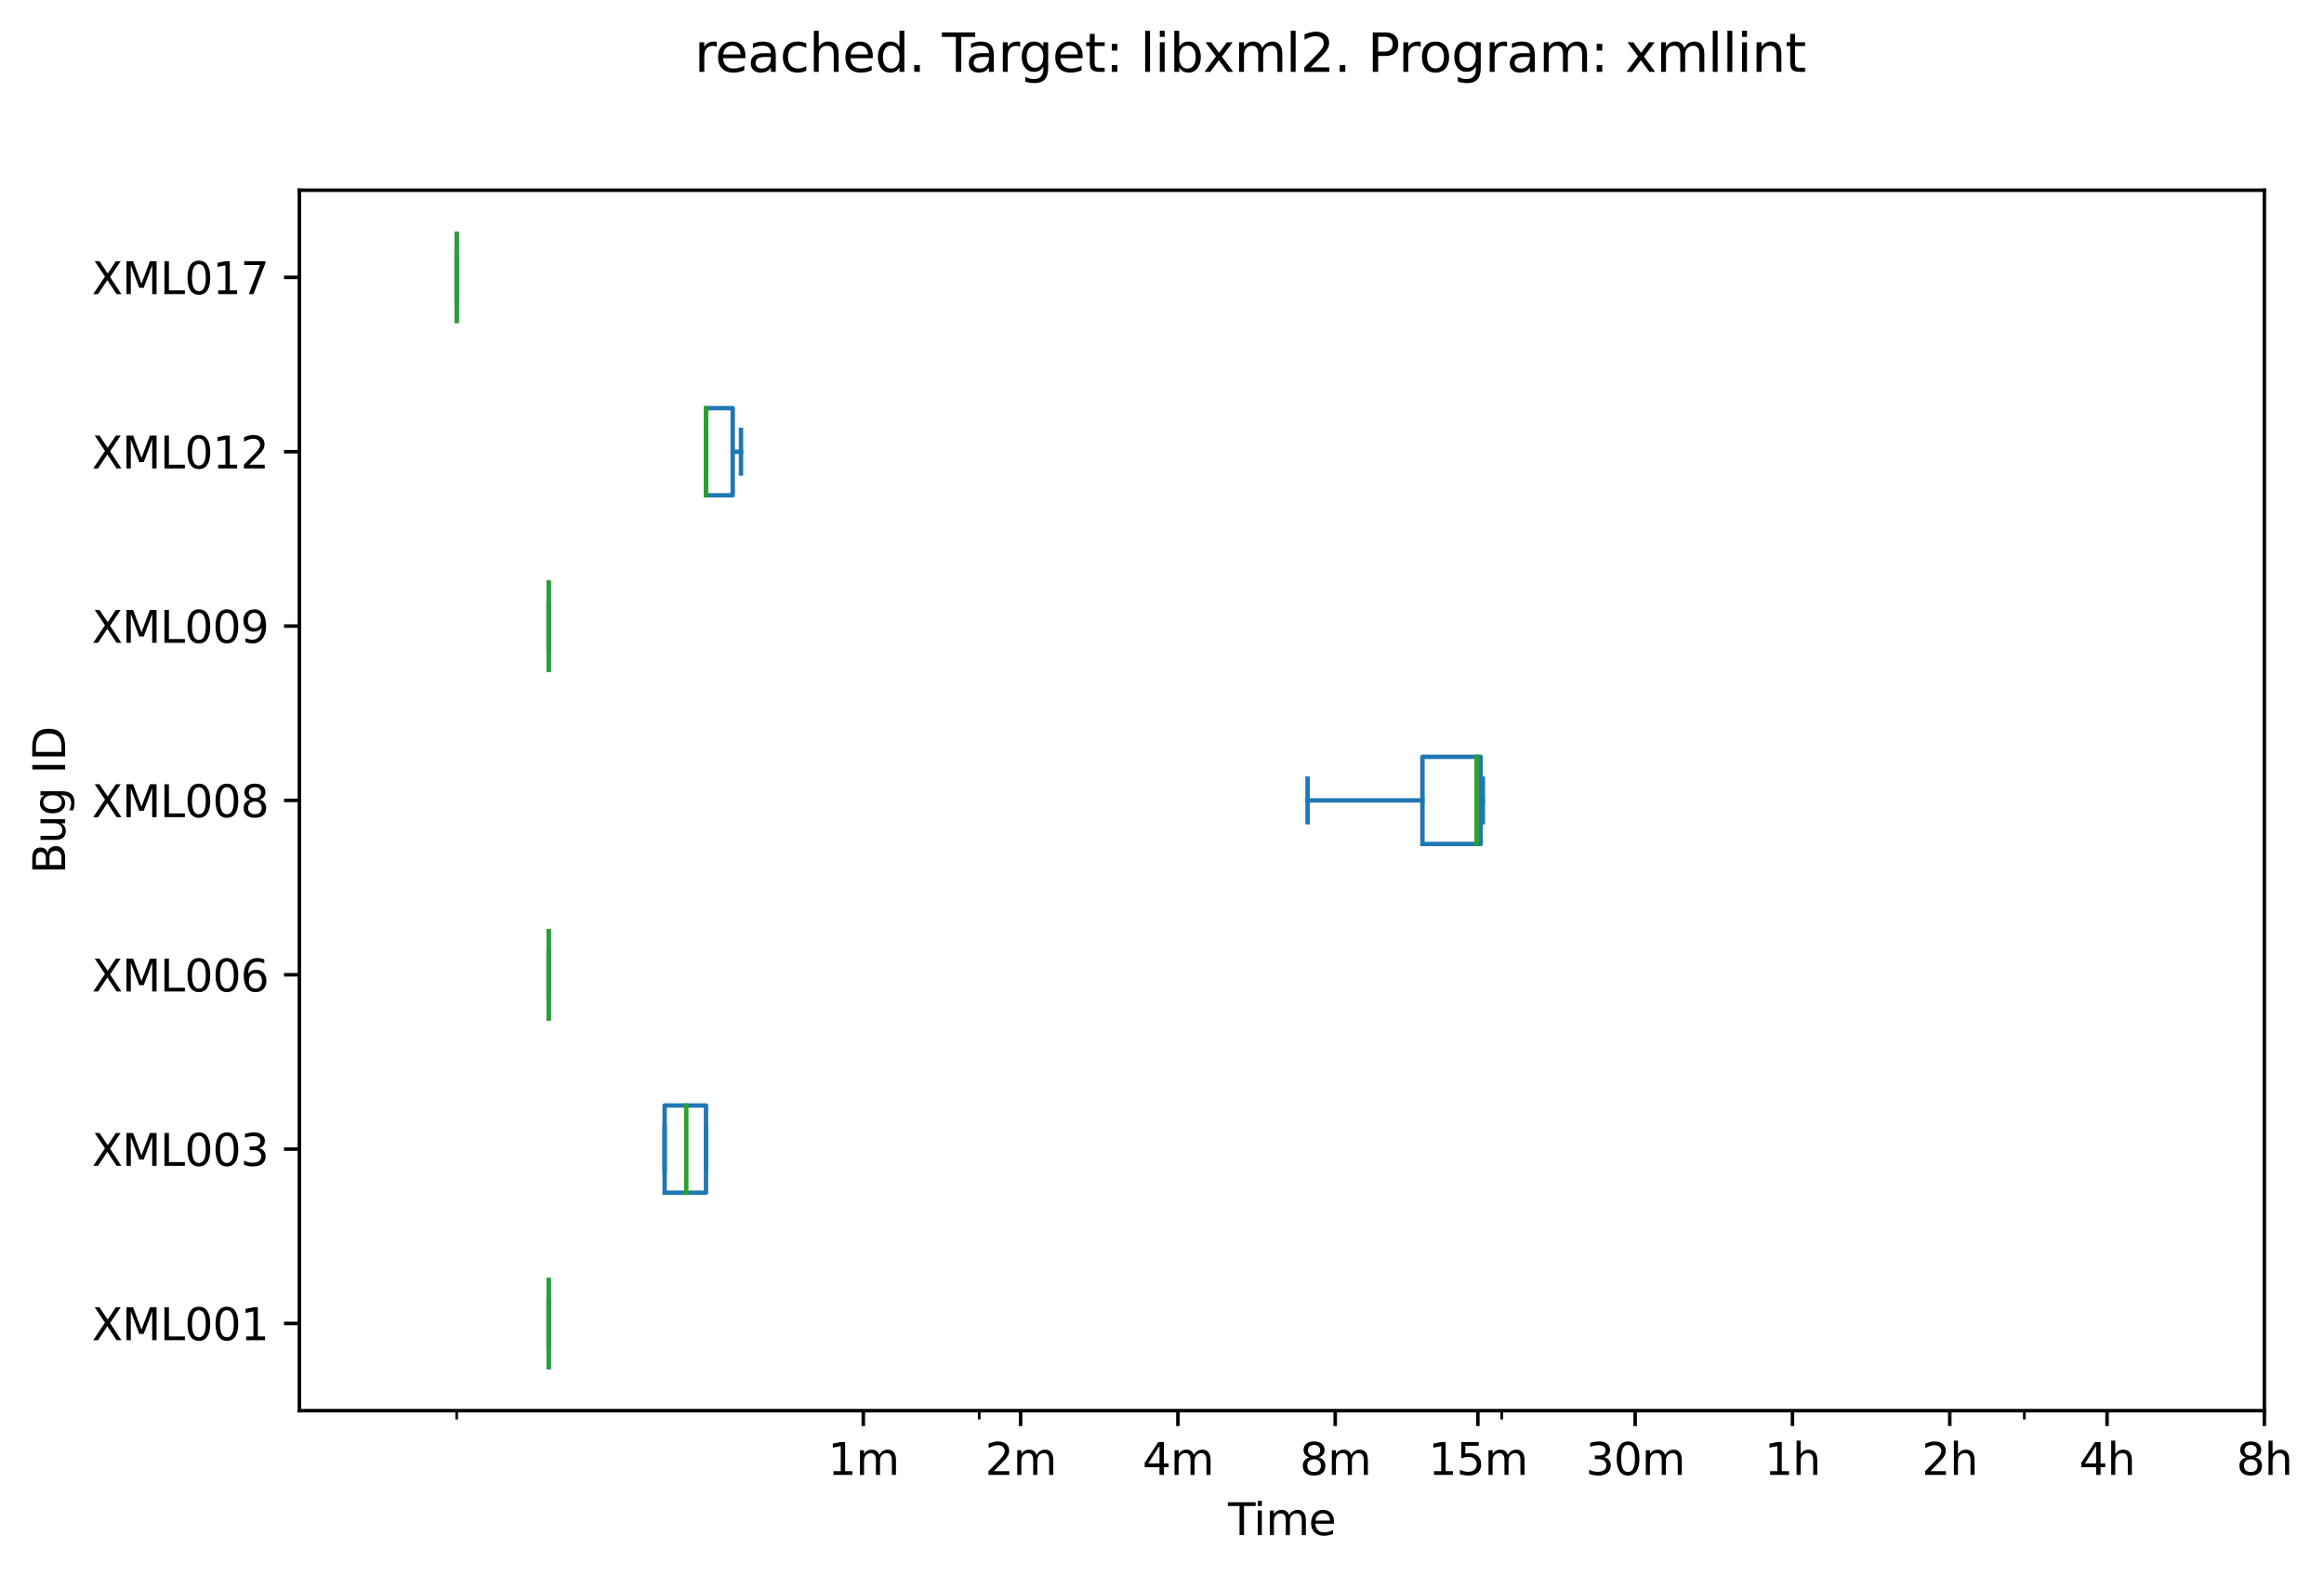 <?xml version="1.0" encoding="utf-8" standalone="no"?>
<!DOCTYPE svg PUBLIC "-//W3C//DTD SVG 1.1//EN"
  "http://www.w3.org/Graphics/SVG/1.1/DTD/svg11.dtd">
<svg xmlns:xlink="http://www.w3.org/1999/xlink" width="527.966pt" height="357.956pt" viewBox="0 0 527.966 357.956" xmlns="http://www.w3.org/2000/svg" version="1.1">
 <defs>
  <style type="text/css">*{stroke-linejoin: round; stroke-linecap: butt}</style>
 </defs>
 <g id="figure_1">
  <g id="patch_1">
   <path d="M 0 357.956 
L 527.966 357.956 
L 527.966 0 
L 0 0 
z
" style="fill: #ffffff"/>
  </g>
  <g id="axes_1">
   <g id="patch_2">
    <path d="M 68.016 320.4 
L 514.416 320.4 
L 514.416 43.2 
L 68.016 43.2 
z
" style="fill: #ffffff"/>
   </g>
   <g id="matplotlib.axis_1">
    <g id="xtick_1">
     <g id="line2d_1">
      <defs>
       <path id="mb8dc5cdabb" d="M 0 0 
L 0 3.5 
" style="stroke: #000000; stroke-width: 0.8"/>
      </defs>
      <g>
       <use xlink:href="#mb8dc5cdabb" x="196.125" y="320.4" style="stroke: #000000; stroke-width: 0.8"/>
      </g>
     </g>
     <g id="text_1">
      <!-- 1m -->
      <g transform="translate(188.074 334.998) scale(0.1 -0.1)">
       <defs>
        <path id="DejaVuSans-31" d="M 794 531 
L 1825 531 
L 1825 4091 
L 703 3866 
L 703 4441 
L 1819 4666 
L 2450 4666 
L 2450 531 
L 3481 531 
L 3481 0 
L 794 0 
L 794 531 
z
" transform="scale(0.016)"/>
        <path id="DejaVuSans-6d" d="M 3328 2828 
Q 3544 3216 3844 3400 
Q 4144 3584 4550 3584 
Q 5097 3584 5394 3201 
Q 5691 2819 5691 2113 
L 5691 0 
L 5113 0 
L 5113 2094 
Q 5113 2597 4934 2840 
Q 4756 3084 4391 3084 
Q 3944 3084 3684 2787 
Q 3425 2491 3425 1978 
L 3425 0 
L 2847 0 
L 2847 2094 
Q 2847 2600 2669 2842 
Q 2491 3084 2119 3084 
Q 1678 3084 1418 2786 
Q 1159 2488 1159 1978 
L 1159 0 
L 581 0 
L 581 3500 
L 1159 3500 
L 1159 2956 
Q 1356 3278 1631 3431 
Q 1906 3584 2284 3584 
Q 2666 3584 2933 3390 
Q 3200 3197 3328 2828 
z
" transform="scale(0.016)"/>
       </defs>
       <use xlink:href="#DejaVuSans-31"/>
       <use xlink:href="#DejaVuSans-6d" x="63.623"/>
      </g>
     </g>
    </g>
    <g id="xtick_2">
     <g id="line2d_2">
      <g>
       <use xlink:href="#mb8dc5cdabb" x="231.861" y="320.4" style="stroke: #000000; stroke-width: 0.8"/>
      </g>
     </g>
     <g id="text_2">
      <!-- 2m -->
      <g transform="translate(223.809 334.998) scale(0.1 -0.1)">
       <defs>
        <path id="DejaVuSans-32" d="M 1228 531 
L 3431 531 
L 3431 0 
L 469 0 
L 469 531 
Q 828 903 1448 1529 
Q 2069 2156 2228 2338 
Q 2531 2678 2651 2914 
Q 2772 3150 2772 3378 
Q 2772 3750 2511 3984 
Q 2250 4219 1831 4219 
Q 1534 4219 1204 4116 
Q 875 4013 500 3803 
L 500 4441 
Q 881 4594 1212 4672 
Q 1544 4750 1819 4750 
Q 2544 4750 2975 4387 
Q 3406 4025 3406 3419 
Q 3406 3131 3298 2873 
Q 3191 2616 2906 2266 
Q 2828 2175 2409 1742 
Q 1991 1309 1228 531 
z
" transform="scale(0.016)"/>
       </defs>
       <use xlink:href="#DejaVuSans-32"/>
       <use xlink:href="#DejaVuSans-6d" x="63.623"/>
      </g>
     </g>
    </g>
    <g id="xtick_3">
     <g id="line2d_3">
      <g>
       <use xlink:href="#mb8dc5cdabb" x="267.596" y="320.4" style="stroke: #000000; stroke-width: 0.8"/>
      </g>
     </g>
     <g id="text_3">
      <!-- 4m -->
      <g transform="translate(259.544 334.998) scale(0.1 -0.1)">
       <defs>
        <path id="DejaVuSans-34" d="M 2419 4116 
L 825 1625 
L 2419 1625 
L 2419 4116 
z
M 2253 4666 
L 3047 4666 
L 3047 1625 
L 3713 1625 
L 3713 1100 
L 3047 1100 
L 3047 0 
L 2419 0 
L 2419 1100 
L 313 1100 
L 313 1709 
L 2253 4666 
z
" transform="scale(0.016)"/>
       </defs>
       <use xlink:href="#DejaVuSans-34"/>
       <use xlink:href="#DejaVuSans-6d" x="63.623"/>
      </g>
     </g>
    </g>
    <g id="xtick_4">
     <g id="line2d_4">
      <g>
       <use xlink:href="#mb8dc5cdabb" x="303.331" y="320.4" style="stroke: #000000; stroke-width: 0.8"/>
      </g>
     </g>
     <g id="text_4">
      <!-- 8m -->
      <g transform="translate(295.28 334.998) scale(0.1 -0.1)">
       <defs>
        <path id="DejaVuSans-38" d="M 2034 2216 
Q 1584 2216 1326 1975 
Q 1069 1734 1069 1313 
Q 1069 891 1326 650 
Q 1584 409 2034 409 
Q 2484 409 2743 651 
Q 3003 894 3003 1313 
Q 3003 1734 2745 1975 
Q 2488 2216 2034 2216 
z
M 1403 2484 
Q 997 2584 770 2862 
Q 544 3141 544 3541 
Q 544 4100 942 4425 
Q 1341 4750 2034 4750 
Q 2731 4750 3128 4425 
Q 3525 4100 3525 3541 
Q 3525 3141 3298 2862 
Q 3072 2584 2669 2484 
Q 3125 2378 3379 2068 
Q 3634 1759 3634 1313 
Q 3634 634 3220 271 
Q 2806 -91 2034 -91 
Q 1263 -91 848 271 
Q 434 634 434 1313 
Q 434 1759 690 2068 
Q 947 2378 1403 2484 
z
M 1172 3481 
Q 1172 3119 1398 2916 
Q 1625 2713 2034 2713 
Q 2441 2713 2670 2916 
Q 2900 3119 2900 3481 
Q 2900 3844 2670 4047 
Q 2441 4250 2034 4250 
Q 1625 4250 1398 4047 
Q 1172 3844 1172 3481 
z
" transform="scale(0.016)"/>
       </defs>
       <use xlink:href="#DejaVuSans-38"/>
       <use xlink:href="#DejaVuSans-6d" x="63.623"/>
      </g>
     </g>
    </g>
    <g id="xtick_5">
     <g id="line2d_5">
      <g>
       <use xlink:href="#mb8dc5cdabb" x="335.739" y="320.4" style="stroke: #000000; stroke-width: 0.8"/>
      </g>
     </g>
     <g id="text_5">
      <!-- 15m -->
      <g transform="translate(324.506 334.998) scale(0.1 -0.1)">
       <defs>
        <path id="DejaVuSans-35" d="M 691 4666 
L 3169 4666 
L 3169 4134 
L 1269 4134 
L 1269 2991 
Q 1406 3038 1543 3061 
Q 1681 3084 1819 3084 
Q 2600 3084 3056 2656 
Q 3513 2228 3513 1497 
Q 3513 744 3044 326 
Q 2575 -91 1722 -91 
Q 1428 -91 1123 -41 
Q 819 9 494 109 
L 494 744 
Q 775 591 1075 516 
Q 1375 441 1709 441 
Q 2250 441 2565 725 
Q 2881 1009 2881 1497 
Q 2881 1984 2565 2268 
Q 2250 2553 1709 2553 
Q 1456 2553 1204 2497 
Q 953 2441 691 2322 
L 691 4666 
z
" transform="scale(0.016)"/>
       </defs>
       <use xlink:href="#DejaVuSans-31"/>
       <use xlink:href="#DejaVuSans-35" x="63.623"/>
       <use xlink:href="#DejaVuSans-6d" x="127.246"/>
      </g>
     </g>
    </g>
    <g id="xtick_6">
     <g id="line2d_6">
      <g>
       <use xlink:href="#mb8dc5cdabb" x="371.474" y="320.4" style="stroke: #000000; stroke-width: 0.8"/>
      </g>
     </g>
     <g id="text_6">
      <!-- 30m -->
      <g transform="translate(360.242 334.998) scale(0.1 -0.1)">
       <defs>
        <path id="DejaVuSans-33" d="M 2597 2516 
Q 3050 2419 3304 2112 
Q 3559 1806 3559 1356 
Q 3559 666 3084 287 
Q 2609 -91 1734 -91 
Q 1441 -91 1130 -33 
Q 819 25 488 141 
L 488 750 
Q 750 597 1062 519 
Q 1375 441 1716 441 
Q 2309 441 2620 675 
Q 2931 909 2931 1356 
Q 2931 1769 2642 2001 
Q 2353 2234 1838 2234 
L 1294 2234 
L 1294 2753 
L 1863 2753 
Q 2328 2753 2575 2939 
Q 2822 3125 2822 3475 
Q 2822 3834 2567 4026 
Q 2313 4219 1838 4219 
Q 1578 4219 1281 4162 
Q 984 4106 628 3988 
L 628 4550 
Q 988 4650 1302 4700 
Q 1616 4750 1894 4750 
Q 2613 4750 3031 4423 
Q 3450 4097 3450 3541 
Q 3450 3153 3228 2886 
Q 3006 2619 2597 2516 
z
" transform="scale(0.016)"/>
        <path id="DejaVuSans-30" d="M 2034 4250 
Q 1547 4250 1301 3770 
Q 1056 3291 1056 2328 
Q 1056 1369 1301 889 
Q 1547 409 2034 409 
Q 2525 409 2770 889 
Q 3016 1369 3016 2328 
Q 3016 3291 2770 3770 
Q 2525 4250 2034 4250 
z
M 2034 4750 
Q 2819 4750 3233 4129 
Q 3647 3509 3647 2328 
Q 3647 1150 3233 529 
Q 2819 -91 2034 -91 
Q 1250 -91 836 529 
Q 422 1150 422 2328 
Q 422 3509 836 4129 
Q 1250 4750 2034 4750 
z
" transform="scale(0.016)"/>
       </defs>
       <use xlink:href="#DejaVuSans-33"/>
       <use xlink:href="#DejaVuSans-30" x="63.623"/>
       <use xlink:href="#DejaVuSans-6d" x="127.246"/>
      </g>
     </g>
    </g>
    <g id="xtick_7">
     <g id="line2d_7">
      <g>
       <use xlink:href="#mb8dc5cdabb" x="407.21" y="320.4" style="stroke: #000000; stroke-width: 0.8"/>
      </g>
     </g>
     <g id="text_7">
      <!-- 1h -->
      <g transform="translate(400.86 334.998) scale(0.1 -0.1)">
       <defs>
        <path id="DejaVuSans-68" d="M 3513 2113 
L 3513 0 
L 2938 0 
L 2938 2094 
Q 2938 2591 2744 2837 
Q 2550 3084 2163 3084 
Q 1697 3084 1428 2787 
Q 1159 2491 1159 1978 
L 1159 0 
L 581 0 
L 581 4863 
L 1159 4863 
L 1159 2956 
Q 1366 3272 1645 3428 
Q 1925 3584 2291 3584 
Q 2894 3584 3203 3211 
Q 3513 2838 3513 2113 
z
" transform="scale(0.016)"/>
       </defs>
       <use xlink:href="#DejaVuSans-31"/>
       <use xlink:href="#DejaVuSans-68" x="63.623"/>
      </g>
     </g>
    </g>
    <g id="xtick_8">
     <g id="line2d_8">
      <g>
       <use xlink:href="#mb8dc5cdabb" x="442.945" y="320.4" style="stroke: #000000; stroke-width: 0.8"/>
      </g>
     </g>
     <g id="text_8">
      <!-- 2h -->
      <g transform="translate(436.595 334.998) scale(0.1 -0.1)">
       <use xlink:href="#DejaVuSans-32"/>
       <use xlink:href="#DejaVuSans-68" x="63.623"/>
      </g>
     </g>
    </g>
    <g id="xtick_9">
     <g id="line2d_9">
      <g>
       <use xlink:href="#mb8dc5cdabb" x="478.68" y="320.4" style="stroke: #000000; stroke-width: 0.8"/>
      </g>
     </g>
     <g id="text_9">
      <!-- 4h -->
      <g transform="translate(472.33 334.998) scale(0.1 -0.1)">
       <use xlink:href="#DejaVuSans-34"/>
       <use xlink:href="#DejaVuSans-68" x="63.623"/>
      </g>
     </g>
    </g>
    <g id="xtick_10">
     <g id="line2d_10">
      <g>
       <use xlink:href="#mb8dc5cdabb" x="514.416" y="320.4" style="stroke: #000000; stroke-width: 0.8"/>
      </g>
     </g>
     <g id="text_10">
      <!-- 8h -->
      <g transform="translate(508.066 334.998) scale(0.1 -0.1)">
       <use xlink:href="#DejaVuSans-38"/>
       <use xlink:href="#DejaVuSans-68" x="63.623"/>
      </g>
     </g>
    </g>
    <g id="xtick_11">
     <g id="line2d_11">
      <defs>
       <path id="m7bb16c4586" d="M 0 0 
L 0 2 
" style="stroke: #000000; stroke-width: 0.6"/>
      </defs>
      <g>
       <use xlink:href="#m7bb16c4586" x="103.751" y="320.4" style="stroke: #000000; stroke-width: 0.6"/>
      </g>
     </g>
    </g>
    <g id="xtick_12">
     <g id="line2d_12">
      <g>
       <use xlink:href="#m7bb16c4586" x="222.461" y="320.4" style="stroke: #000000; stroke-width: 0.6"/>
      </g>
     </g>
    </g>
    <g id="xtick_13">
     <g id="line2d_13">
      <g>
       <use xlink:href="#m7bb16c4586" x="341.171" y="320.4" style="stroke: #000000; stroke-width: 0.6"/>
      </g>
     </g>
    </g>
    <g id="xtick_14">
     <g id="line2d_14">
      <g>
       <use xlink:href="#m7bb16c4586" x="459.881" y="320.4" style="stroke: #000000; stroke-width: 0.6"/>
      </g>
     </g>
    </g>
    <g id="text_11">
     <!-- Time -->
     <g transform="translate(278.982 348.677) scale(0.1 -0.1)">
      <defs>
       <path id="DejaVuSans-54" d="M -19 4666 
L 3928 4666 
L 3928 4134 
L 2272 4134 
L 2272 0 
L 1638 0 
L 1638 4134 
L -19 4134 
L -19 4666 
z
" transform="scale(0.016)"/>
       <path id="DejaVuSans-69" d="M 603 3500 
L 1178 3500 
L 1178 0 
L 603 0 
L 603 3500 
z
M 603 4863 
L 1178 4863 
L 1178 4134 
L 603 4134 
L 603 4863 
z
" transform="scale(0.016)"/>
       <path id="DejaVuSans-65" d="M 3597 1894 
L 3597 1613 
L 953 1613 
Q 991 1019 1311 708 
Q 1631 397 2203 397 
Q 2534 397 2845 478 
Q 3156 559 3463 722 
L 3463 178 
Q 3153 47 2828 -22 
Q 2503 -91 2169 -91 
Q 1331 -91 842 396 
Q 353 884 353 1716 
Q 353 2575 817 3079 
Q 1281 3584 2069 3584 
Q 2775 3584 3186 3129 
Q 3597 2675 3597 1894 
z
M 3022 2063 
Q 3016 2534 2758 2815 
Q 2500 3097 2075 3097 
Q 1594 3097 1305 2825 
Q 1016 2553 972 2059 
L 3022 2063 
z
" transform="scale(0.016)"/>
      </defs>
      <use xlink:href="#DejaVuSans-54"/>
      <use xlink:href="#DejaVuSans-69" x="57.959"/>
      <use xlink:href="#DejaVuSans-6d" x="85.742"/>
      <use xlink:href="#DejaVuSans-65" x="183.154"/>
     </g>
    </g>
   </g>
   <g id="matplotlib.axis_2">
    <g id="ytick_1">
     <g id="line2d_15">
      <defs>
       <path id="m89179c0c09" d="M 0 0 
L -3.5 0 
" style="stroke: #000000; stroke-width: 0.8"/>
      </defs>
      <g>
       <use xlink:href="#m89179c0c09" x="68.016" y="300.6" style="stroke: #000000; stroke-width: 0.8"/>
      </g>
     </g>
     <g id="text_12">
      <!-- XML001 -->
      <g transform="translate(20.878 304.399) scale(0.1 -0.1)">
       <defs>
        <path id="DejaVuSans-58" d="M 403 4666 
L 1081 4666 
L 2241 2931 
L 3406 4666 
L 4084 4666 
L 2584 2425 
L 4184 0 
L 3506 0 
L 2194 1984 
L 872 0 
L 191 0 
L 1856 2491 
L 403 4666 
z
" transform="scale(0.016)"/>
        <path id="DejaVuSans-4d" d="M 628 4666 
L 1569 4666 
L 2759 1491 
L 3956 4666 
L 4897 4666 
L 4897 0 
L 4281 0 
L 4281 4097 
L 3078 897 
L 2444 897 
L 1241 4097 
L 1241 0 
L 628 0 
L 628 4666 
z
" transform="scale(0.016)"/>
        <path id="DejaVuSans-4c" d="M 628 4666 
L 1259 4666 
L 1259 531 
L 3531 531 
L 3531 0 
L 628 0 
L 628 4666 
z
" transform="scale(0.016)"/>
       </defs>
       <use xlink:href="#DejaVuSans-58"/>
       <use xlink:href="#DejaVuSans-4d" x="68.506"/>
       <use xlink:href="#DejaVuSans-4c" x="154.785"/>
       <use xlink:href="#DejaVuSans-30" x="210.498"/>
       <use xlink:href="#DejaVuSans-30" x="274.121"/>
       <use xlink:href="#DejaVuSans-31" x="337.744"/>
      </g>
     </g>
    </g>
    <g id="ytick_2">
     <g id="line2d_16">
      <g>
       <use xlink:href="#m89179c0c09" x="68.016" y="261" style="stroke: #000000; stroke-width: 0.8"/>
      </g>
     </g>
     <g id="text_13">
      <!-- XML003 -->
      <g transform="translate(20.878 264.799) scale(0.1 -0.1)">
       <use xlink:href="#DejaVuSans-58"/>
       <use xlink:href="#DejaVuSans-4d" x="68.506"/>
       <use xlink:href="#DejaVuSans-4c" x="154.785"/>
       <use xlink:href="#DejaVuSans-30" x="210.498"/>
       <use xlink:href="#DejaVuSans-30" x="274.121"/>
       <use xlink:href="#DejaVuSans-33" x="337.744"/>
      </g>
     </g>
    </g>
    <g id="ytick_3">
     <g id="line2d_17">
      <g>
       <use xlink:href="#m89179c0c09" x="68.016" y="221.4" style="stroke: #000000; stroke-width: 0.8"/>
      </g>
     </g>
     <g id="text_14">
      <!-- XML006 -->
      <g transform="translate(20.878 225.199) scale(0.1 -0.1)">
       <defs>
        <path id="DejaVuSans-36" d="M 2113 2584 
Q 1688 2584 1439 2293 
Q 1191 2003 1191 1497 
Q 1191 994 1439 701 
Q 1688 409 2113 409 
Q 2538 409 2786 701 
Q 3034 994 3034 1497 
Q 3034 2003 2786 2293 
Q 2538 2584 2113 2584 
z
M 3366 4563 
L 3366 3988 
Q 3128 4100 2886 4159 
Q 2644 4219 2406 4219 
Q 1781 4219 1451 3797 
Q 1122 3375 1075 2522 
Q 1259 2794 1537 2939 
Q 1816 3084 2150 3084 
Q 2853 3084 3261 2657 
Q 3669 2231 3669 1497 
Q 3669 778 3244 343 
Q 2819 -91 2113 -91 
Q 1303 -91 875 529 
Q 447 1150 447 2328 
Q 447 3434 972 4092 
Q 1497 4750 2381 4750 
Q 2619 4750 2861 4703 
Q 3103 4656 3366 4563 
z
" transform="scale(0.016)"/>
       </defs>
       <use xlink:href="#DejaVuSans-58"/>
       <use xlink:href="#DejaVuSans-4d" x="68.506"/>
       <use xlink:href="#DejaVuSans-4c" x="154.785"/>
       <use xlink:href="#DejaVuSans-30" x="210.498"/>
       <use xlink:href="#DejaVuSans-30" x="274.121"/>
       <use xlink:href="#DejaVuSans-36" x="337.744"/>
      </g>
     </g>
    </g>
    <g id="ytick_4">
     <g id="line2d_18">
      <g>
       <use xlink:href="#m89179c0c09" x="68.016" y="181.8" style="stroke: #000000; stroke-width: 0.8"/>
      </g>
     </g>
     <g id="text_15">
      <!-- XML008 -->
      <g transform="translate(20.878 185.599) scale(0.1 -0.1)">
       <use xlink:href="#DejaVuSans-58"/>
       <use xlink:href="#DejaVuSans-4d" x="68.506"/>
       <use xlink:href="#DejaVuSans-4c" x="154.785"/>
       <use xlink:href="#DejaVuSans-30" x="210.498"/>
       <use xlink:href="#DejaVuSans-30" x="274.121"/>
       <use xlink:href="#DejaVuSans-38" x="337.744"/>
      </g>
     </g>
    </g>
    <g id="ytick_5">
     <g id="line2d_19">
      <g>
       <use xlink:href="#m89179c0c09" x="68.016" y="142.2" style="stroke: #000000; stroke-width: 0.8"/>
      </g>
     </g>
     <g id="text_16">
      <!-- XML009 -->
      <g transform="translate(20.878 145.999) scale(0.1 -0.1)">
       <defs>
        <path id="DejaVuSans-39" d="M 703 97 
L 703 672 
Q 941 559 1184 500 
Q 1428 441 1663 441 
Q 2288 441 2617 861 
Q 2947 1281 2994 2138 
Q 2813 1869 2534 1725 
Q 2256 1581 1919 1581 
Q 1219 1581 811 2004 
Q 403 2428 403 3163 
Q 403 3881 828 4315 
Q 1253 4750 1959 4750 
Q 2769 4750 3195 4129 
Q 3622 3509 3622 2328 
Q 3622 1225 3098 567 
Q 2575 -91 1691 -91 
Q 1453 -91 1209 -44 
Q 966 3 703 97 
z
M 1959 2075 
Q 2384 2075 2632 2365 
Q 2881 2656 2881 3163 
Q 2881 3666 2632 3958 
Q 2384 4250 1959 4250 
Q 1534 4250 1286 3958 
Q 1038 3666 1038 3163 
Q 1038 2656 1286 2365 
Q 1534 2075 1959 2075 
z
" transform="scale(0.016)"/>
       </defs>
       <use xlink:href="#DejaVuSans-58"/>
       <use xlink:href="#DejaVuSans-4d" x="68.506"/>
       <use xlink:href="#DejaVuSans-4c" x="154.785"/>
       <use xlink:href="#DejaVuSans-30" x="210.498"/>
       <use xlink:href="#DejaVuSans-30" x="274.121"/>
       <use xlink:href="#DejaVuSans-39" x="337.744"/>
      </g>
     </g>
    </g>
    <g id="ytick_6">
     <g id="line2d_20">
      <g>
       <use xlink:href="#m89179c0c09" x="68.016" y="102.6" style="stroke: #000000; stroke-width: 0.8"/>
      </g>
     </g>
     <g id="text_17">
      <!-- XML012 -->
      <g transform="translate(20.878 106.399) scale(0.1 -0.1)">
       <use xlink:href="#DejaVuSans-58"/>
       <use xlink:href="#DejaVuSans-4d" x="68.506"/>
       <use xlink:href="#DejaVuSans-4c" x="154.785"/>
       <use xlink:href="#DejaVuSans-30" x="210.498"/>
       <use xlink:href="#DejaVuSans-31" x="274.121"/>
       <use xlink:href="#DejaVuSans-32" x="337.744"/>
      </g>
     </g>
    </g>
    <g id="ytick_7">
     <g id="line2d_21">
      <g>
       <use xlink:href="#m89179c0c09" x="68.016" y="63" style="stroke: #000000; stroke-width: 0.8"/>
      </g>
     </g>
     <g id="text_18">
      <!-- XML017 -->
      <g transform="translate(20.878 66.799) scale(0.1 -0.1)">
       <defs>
        <path id="DejaVuSans-37" d="M 525 4666 
L 3525 4666 
L 3525 4397 
L 1831 0 
L 1172 0 
L 2766 4134 
L 525 4134 
L 525 4666 
z
" transform="scale(0.016)"/>
       </defs>
       <use xlink:href="#DejaVuSans-58"/>
       <use xlink:href="#DejaVuSans-4d" x="68.506"/>
       <use xlink:href="#DejaVuSans-4c" x="154.785"/>
       <use xlink:href="#DejaVuSans-30" x="210.498"/>
       <use xlink:href="#DejaVuSans-31" x="274.121"/>
       <use xlink:href="#DejaVuSans-37" x="337.744"/>
      </g>
     </g>
    </g>
    <g id="text_19">
     <!-- Bug ID -->
     <g transform="translate(14.798 198.488) rotate(-90) scale(0.1 -0.1)">
      <defs>
       <path id="DejaVuSans-42" d="M 1259 2228 
L 1259 519 
L 2272 519 
Q 2781 519 3026 730 
Q 3272 941 3272 1375 
Q 3272 1813 3026 2020 
Q 2781 2228 2272 2228 
L 1259 2228 
z
M 1259 4147 
L 1259 2741 
L 2194 2741 
Q 2656 2741 2882 2914 
Q 3109 3088 3109 3444 
Q 3109 3797 2882 3972 
Q 2656 4147 2194 4147 
L 1259 4147 
z
M 628 4666 
L 2241 4666 
Q 2963 4666 3353 4366 
Q 3744 4066 3744 3513 
Q 3744 3084 3544 2831 
Q 3344 2578 2956 2516 
Q 3422 2416 3680 2098 
Q 3938 1781 3938 1306 
Q 3938 681 3513 340 
Q 3088 0 2303 0 
L 628 0 
L 628 4666 
z
" transform="scale(0.016)"/>
       <path id="DejaVuSans-75" d="M 544 1381 
L 544 3500 
L 1119 3500 
L 1119 1403 
Q 1119 906 1312 657 
Q 1506 409 1894 409 
Q 2359 409 2629 706 
Q 2900 1003 2900 1516 
L 2900 3500 
L 3475 3500 
L 3475 0 
L 2900 0 
L 2900 538 
Q 2691 219 2414 64 
Q 2138 -91 1772 -91 
Q 1169 -91 856 284 
Q 544 659 544 1381 
z
M 1991 3584 
L 1991 3584 
z
" transform="scale(0.016)"/>
       <path id="DejaVuSans-67" d="M 2906 1791 
Q 2906 2416 2648 2759 
Q 2391 3103 1925 3103 
Q 1463 3103 1205 2759 
Q 947 2416 947 1791 
Q 947 1169 1205 825 
Q 1463 481 1925 481 
Q 2391 481 2648 825 
Q 2906 1169 2906 1791 
z
M 3481 434 
Q 3481 -459 3084 -895 
Q 2688 -1331 1869 -1331 
Q 1566 -1331 1297 -1286 
Q 1028 -1241 775 -1147 
L 775 -588 
Q 1028 -725 1275 -790 
Q 1522 -856 1778 -856 
Q 2344 -856 2625 -561 
Q 2906 -266 2906 331 
L 2906 616 
Q 2728 306 2450 153 
Q 2172 0 1784 0 
Q 1141 0 747 490 
Q 353 981 353 1791 
Q 353 2603 747 3093 
Q 1141 3584 1784 3584 
Q 2172 3584 2450 3431 
Q 2728 3278 2906 2969 
L 2906 3500 
L 3481 3500 
L 3481 434 
z
" transform="scale(0.016)"/>
       <path id="DejaVuSans-20" transform="scale(0.016)"/>
       <path id="DejaVuSans-49" d="M 628 4666 
L 1259 4666 
L 1259 0 
L 628 0 
L 628 4666 
z
" transform="scale(0.016)"/>
       <path id="DejaVuSans-44" d="M 1259 4147 
L 1259 519 
L 2022 519 
Q 2988 519 3436 956 
Q 3884 1394 3884 2338 
Q 3884 3275 3436 3711 
Q 2988 4147 2022 4147 
L 1259 4147 
z
M 628 4666 
L 1925 4666 
Q 3281 4666 3915 4102 
Q 4550 3538 4550 2338 
Q 4550 1131 3912 565 
Q 3275 0 1925 0 
L 628 0 
L 628 4666 
z
" transform="scale(0.016)"/>
      </defs>
      <use xlink:href="#DejaVuSans-42"/>
      <use xlink:href="#DejaVuSans-75" x="68.604"/>
      <use xlink:href="#DejaVuSans-67" x="131.982"/>
      <use xlink:href="#DejaVuSans-20" x="195.459"/>
      <use xlink:href="#DejaVuSans-49" x="227.246"/>
      <use xlink:href="#DejaVuSans-44" x="256.738"/>
     </g>
    </g>
   </g>
   <g id="line2d_22">
    <path d="M 124.655 310.5 
L 124.655 290.7 
L 124.655 290.7 
L 124.655 310.5 
L 124.655 310.5 
" clip-path="url(#pa48de7073c)" style="fill: none; stroke: #1f77b4; stroke-linecap: square"/>
   </g>
   <g id="line2d_23">
    <path d="M 124.655 300.6 
L 124.655 300.6 
" clip-path="url(#pa48de7073c)" style="fill: none; stroke: #1f77b4; stroke-linecap: square"/>
   </g>
   <g id="line2d_24">
    <path d="M 124.655 300.6 
L 124.655 300.6 
" clip-path="url(#pa48de7073c)" style="fill: none; stroke: #1f77b4; stroke-linecap: square"/>
   </g>
   <g id="line2d_25">
    <path d="M 124.655 305.55 
L 124.655 295.65 
" clip-path="url(#pa48de7073c)" style="fill: none; stroke: #1f77b4; stroke-linecap: square"/>
   </g>
   <g id="line2d_26">
    <path d="M 124.655 305.55 
L 124.655 295.65 
" clip-path="url(#pa48de7073c)" style="fill: none; stroke: #1f77b4; stroke-linecap: square"/>
   </g>
   <g id="line2d_27"/>
   <g id="line2d_28">
    <path d="M 150.99 270.9 
L 150.99 251.1 
L 160.39 251.1 
L 160.39 270.9 
L 150.99 270.9 
" clip-path="url(#pa48de7073c)" style="fill: none; stroke: #1f77b4; stroke-linecap: square"/>
   </g>
   <g id="line2d_29">
    <path d="M 150.99 261 
L 150.99 261 
" clip-path="url(#pa48de7073c)" style="fill: none; stroke: #1f77b4; stroke-linecap: square"/>
   </g>
   <g id="line2d_30">
    <path d="M 160.39 261 
L 160.39 261 
" clip-path="url(#pa48de7073c)" style="fill: none; stroke: #1f77b4; stroke-linecap: square"/>
   </g>
   <g id="line2d_31">
    <path d="M 150.99 265.95 
L 150.99 256.05 
" clip-path="url(#pa48de7073c)" style="fill: none; stroke: #1f77b4; stroke-linecap: square"/>
   </g>
   <g id="line2d_32">
    <path d="M 160.39 265.95 
L 160.39 256.05 
" clip-path="url(#pa48de7073c)" style="fill: none; stroke: #1f77b4; stroke-linecap: square"/>
   </g>
   <g id="line2d_33"/>
   <g id="line2d_34">
    <path d="M 124.655 231.3 
L 124.655 211.5 
L 124.655 211.5 
L 124.655 231.3 
L 124.655 231.3 
" clip-path="url(#pa48de7073c)" style="fill: none; stroke: #1f77b4; stroke-linecap: square"/>
   </g>
   <g id="line2d_35">
    <path d="M 124.655 221.4 
L 124.655 221.4 
" clip-path="url(#pa48de7073c)" style="fill: none; stroke: #1f77b4; stroke-linecap: square"/>
   </g>
   <g id="line2d_36">
    <path d="M 124.655 221.4 
L 124.655 221.4 
" clip-path="url(#pa48de7073c)" style="fill: none; stroke: #1f77b4; stroke-linecap: square"/>
   </g>
   <g id="line2d_37">
    <path d="M 124.655 226.35 
L 124.655 216.45 
" clip-path="url(#pa48de7073c)" style="fill: none; stroke: #1f77b4; stroke-linecap: square"/>
   </g>
   <g id="line2d_38">
    <path d="M 124.655 226.35 
L 124.655 216.45 
" clip-path="url(#pa48de7073c)" style="fill: none; stroke: #1f77b4; stroke-linecap: square"/>
   </g>
   <g id="line2d_39"/>
   <g id="line2d_40">
    <path d="M 323.15 191.7 
L 323.15 171.9 
L 336.38 171.9 
L 336.38 191.7 
L 323.15 191.7 
" clip-path="url(#pa48de7073c)" style="fill: none; stroke: #1f77b4; stroke-linecap: square"/>
   </g>
   <g id="line2d_41">
    <path d="M 323.15 181.8 
L 297.057 181.8 
" clip-path="url(#pa48de7073c)" style="fill: none; stroke: #1f77b4; stroke-linecap: square"/>
   </g>
   <g id="line2d_42">
    <path d="M 336.38 181.8 
L 336.872 181.8 
" clip-path="url(#pa48de7073c)" style="fill: none; stroke: #1f77b4; stroke-linecap: square"/>
   </g>
   <g id="line2d_43">
    <path d="M 297.057 186.75 
L 297.057 176.85 
" clip-path="url(#pa48de7073c)" style="fill: none; stroke: #1f77b4; stroke-linecap: square"/>
   </g>
   <g id="line2d_44">
    <path d="M 336.872 186.75 
L 336.872 176.85 
" clip-path="url(#pa48de7073c)" style="fill: none; stroke: #1f77b4; stroke-linecap: square"/>
   </g>
   <g id="line2d_45"/>
   <g id="line2d_46">
    <path d="M 124.655 152.1 
L 124.655 132.3 
L 124.655 132.3 
L 124.655 152.1 
L 124.655 152.1 
" clip-path="url(#pa48de7073c)" style="fill: none; stroke: #1f77b4; stroke-linecap: square"/>
   </g>
   <g id="line2d_47">
    <path d="M 124.655 142.2 
L 124.655 142.2 
" clip-path="url(#pa48de7073c)" style="fill: none; stroke: #1f77b4; stroke-linecap: square"/>
   </g>
   <g id="line2d_48">
    <path d="M 124.655 142.2 
L 124.655 142.2 
" clip-path="url(#pa48de7073c)" style="fill: none; stroke: #1f77b4; stroke-linecap: square"/>
   </g>
   <g id="line2d_49">
    <path d="M 124.655 147.15 
L 124.655 137.25 
" clip-path="url(#pa48de7073c)" style="fill: none; stroke: #1f77b4; stroke-linecap: square"/>
   </g>
   <g id="line2d_50">
    <path d="M 124.655 147.15 
L 124.655 137.25 
" clip-path="url(#pa48de7073c)" style="fill: none; stroke: #1f77b4; stroke-linecap: square"/>
   </g>
   <g id="line2d_51"/>
   <g id="line2d_52">
    <path d="M 160.39 112.5 
L 160.39 92.7 
L 166.462 92.7 
L 166.462 112.5 
L 160.39 112.5 
" clip-path="url(#pa48de7073c)" style="fill: none; stroke: #1f77b4; stroke-linecap: square"/>
   </g>
   <g id="line2d_53">
    <path d="M 160.39 102.6 
L 160.39 102.6 
" clip-path="url(#pa48de7073c)" style="fill: none; stroke: #1f77b4; stroke-linecap: square"/>
   </g>
   <g id="line2d_54">
    <path d="M 166.462 102.6 
L 168.337 102.6 
" clip-path="url(#pa48de7073c)" style="fill: none; stroke: #1f77b4; stroke-linecap: square"/>
   </g>
   <g id="line2d_55">
    <path d="M 160.39 107.55 
L 160.39 97.65 
" clip-path="url(#pa48de7073c)" style="fill: none; stroke: #1f77b4; stroke-linecap: square"/>
   </g>
   <g id="line2d_56">
    <path d="M 168.337 107.55 
L 168.337 97.65 
" clip-path="url(#pa48de7073c)" style="fill: none; stroke: #1f77b4; stroke-linecap: square"/>
   </g>
   <g id="line2d_57"/>
   <g id="line2d_58">
    <path d="M 103.751 72.9 
L 103.751 53.1 
L 103.751 53.1 
L 103.751 72.9 
L 103.751 72.9 
" clip-path="url(#pa48de7073c)" style="fill: none; stroke: #1f77b4; stroke-linecap: square"/>
   </g>
   <g id="line2d_59">
    <path d="M 103.751 63 
L 103.751 63 
" clip-path="url(#pa48de7073c)" style="fill: none; stroke: #1f77b4; stroke-linecap: square"/>
   </g>
   <g id="line2d_60">
    <path d="M 103.751 63 
L 103.751 63 
" clip-path="url(#pa48de7073c)" style="fill: none; stroke: #1f77b4; stroke-linecap: square"/>
   </g>
   <g id="line2d_61">
    <path d="M 103.751 67.95 
L 103.751 58.05 
" clip-path="url(#pa48de7073c)" style="fill: none; stroke: #1f77b4; stroke-linecap: square"/>
   </g>
   <g id="line2d_62">
    <path d="M 103.751 67.95 
L 103.751 58.05 
" clip-path="url(#pa48de7073c)" style="fill: none; stroke: #1f77b4; stroke-linecap: square"/>
   </g>
   <g id="line2d_63"/>
   <g id="line2d_64">
    <path d="M 124.655 310.5 
L 124.655 290.7 
" clip-path="url(#pa48de7073c)" style="fill: none; stroke: #2ca02c; stroke-linecap: square"/>
   </g>
   <g id="line2d_65">
    <path d="M 155.904 270.9 
L 155.904 251.1 
" clip-path="url(#pa48de7073c)" style="fill: none; stroke: #2ca02c; stroke-linecap: square"/>
   </g>
   <g id="line2d_66">
    <path d="M 124.655 231.3 
L 124.655 211.5 
" clip-path="url(#pa48de7073c)" style="fill: none; stroke: #2ca02c; stroke-linecap: square"/>
   </g>
   <g id="line2d_67">
    <path d="M 335.452 191.7 
L 335.452 171.9 
" clip-path="url(#pa48de7073c)" style="fill: none; stroke: #2ca02c; stroke-linecap: square"/>
   </g>
   <g id="line2d_68">
    <path d="M 124.655 152.1 
L 124.655 132.3 
" clip-path="url(#pa48de7073c)" style="fill: none; stroke: #2ca02c; stroke-linecap: square"/>
   </g>
   <g id="line2d_69">
    <path d="M 160.39 112.5 
L 160.39 92.7 
" clip-path="url(#pa48de7073c)" style="fill: none; stroke: #2ca02c; stroke-linecap: square"/>
   </g>
   <g id="line2d_70">
    <path d="M 103.751 72.9 
L 103.751 53.1 
" clip-path="url(#pa48de7073c)" style="fill: none; stroke: #2ca02c; stroke-linecap: square"/>
   </g>
   <g id="patch_3">
    <path d="M 68.016 320.4 
L 68.016 43.2 
" style="fill: none; stroke: #000000; stroke-width: 0.8; stroke-linejoin: miter; stroke-linecap: square"/>
   </g>
   <g id="patch_4">
    <path d="M 514.416 320.4 
L 514.416 43.2 
" style="fill: none; stroke: #000000; stroke-width: 0.8; stroke-linejoin: miter; stroke-linecap: square"/>
   </g>
   <g id="patch_5">
    <path d="M 68.016 320.4 
L 514.416 320.4 
" style="fill: none; stroke: #000000; stroke-width: 0.8; stroke-linejoin: miter; stroke-linecap: square"/>
   </g>
   <g id="patch_6">
    <path d="M 68.016 43.2 
L 514.416 43.2 
" style="fill: none; stroke: #000000; stroke-width: 0.8; stroke-linejoin: miter; stroke-linecap: square"/>
   </g>
  </g>
  <g id="text_20">
   <!-- reached. Target: libxml2. Program: xmllint -->
   <g transform="translate(157.777 16.318) scale(0.12 -0.12)">
    <defs>
     <path id="DejaVuSans-72" d="M 2631 2963 
Q 2534 3019 2420 3045 
Q 2306 3072 2169 3072 
Q 1681 3072 1420 2755 
Q 1159 2438 1159 1844 
L 1159 0 
L 581 0 
L 581 3500 
L 1159 3500 
L 1159 2956 
Q 1341 3275 1631 3429 
Q 1922 3584 2338 3584 
Q 2397 3584 2469 3576 
Q 2541 3569 2628 3553 
L 2631 2963 
z
" transform="scale(0.016)"/>
     <path id="DejaVuSans-61" d="M 2194 1759 
Q 1497 1759 1228 1600 
Q 959 1441 959 1056 
Q 959 750 1161 570 
Q 1363 391 1709 391 
Q 2188 391 2477 730 
Q 2766 1069 2766 1631 
L 2766 1759 
L 2194 1759 
z
M 3341 1997 
L 3341 0 
L 2766 0 
L 2766 531 
Q 2569 213 2275 61 
Q 1981 -91 1556 -91 
Q 1019 -91 701 211 
Q 384 513 384 1019 
Q 384 1609 779 1909 
Q 1175 2209 1959 2209 
L 2766 2209 
L 2766 2266 
Q 2766 2663 2505 2880 
Q 2244 3097 1772 3097 
Q 1472 3097 1187 3025 
Q 903 2953 641 2809 
L 641 3341 
Q 956 3463 1253 3523 
Q 1550 3584 1831 3584 
Q 2591 3584 2966 3190 
Q 3341 2797 3341 1997 
z
" transform="scale(0.016)"/>
     <path id="DejaVuSans-63" d="M 3122 3366 
L 3122 2828 
Q 2878 2963 2633 3030 
Q 2388 3097 2138 3097 
Q 1578 3097 1268 2742 
Q 959 2388 959 1747 
Q 959 1106 1268 751 
Q 1578 397 2138 397 
Q 2388 397 2633 464 
Q 2878 531 3122 666 
L 3122 134 
Q 2881 22 2623 -34 
Q 2366 -91 2075 -91 
Q 1284 -91 818 406 
Q 353 903 353 1747 
Q 353 2603 823 3093 
Q 1294 3584 2113 3584 
Q 2378 3584 2631 3529 
Q 2884 3475 3122 3366 
z
" transform="scale(0.016)"/>
     <path id="DejaVuSans-64" d="M 2906 2969 
L 2906 4863 
L 3481 4863 
L 3481 0 
L 2906 0 
L 2906 525 
Q 2725 213 2448 61 
Q 2172 -91 1784 -91 
Q 1150 -91 751 415 
Q 353 922 353 1747 
Q 353 2572 751 3078 
Q 1150 3584 1784 3584 
Q 2172 3584 2448 3432 
Q 2725 3281 2906 2969 
z
M 947 1747 
Q 947 1113 1208 752 
Q 1469 391 1925 391 
Q 2381 391 2643 752 
Q 2906 1113 2906 1747 
Q 2906 2381 2643 2742 
Q 2381 3103 1925 3103 
Q 1469 3103 1208 2742 
Q 947 2381 947 1747 
z
" transform="scale(0.016)"/>
     <path id="DejaVuSans-2e" d="M 684 794 
L 1344 794 
L 1344 0 
L 684 0 
L 684 794 
z
" transform="scale(0.016)"/>
     <path id="DejaVuSans-74" d="M 1172 4494 
L 1172 3500 
L 2356 3500 
L 2356 3053 
L 1172 3053 
L 1172 1153 
Q 1172 725 1289 603 
Q 1406 481 1766 481 
L 2356 481 
L 2356 0 
L 1766 0 
Q 1100 0 847 248 
Q 594 497 594 1153 
L 594 3053 
L 172 3053 
L 172 3500 
L 594 3500 
L 594 4494 
L 1172 4494 
z
" transform="scale(0.016)"/>
     <path id="DejaVuSans-3a" d="M 750 794 
L 1409 794 
L 1409 0 
L 750 0 
L 750 794 
z
M 750 3309 
L 1409 3309 
L 1409 2516 
L 750 2516 
L 750 3309 
z
" transform="scale(0.016)"/>
     <path id="DejaVuSans-6c" d="M 603 4863 
L 1178 4863 
L 1178 0 
L 603 0 
L 603 4863 
z
" transform="scale(0.016)"/>
     <path id="DejaVuSans-62" d="M 3116 1747 
Q 3116 2381 2855 2742 
Q 2594 3103 2138 3103 
Q 1681 3103 1420 2742 
Q 1159 2381 1159 1747 
Q 1159 1113 1420 752 
Q 1681 391 2138 391 
Q 2594 391 2855 752 
Q 3116 1113 3116 1747 
z
M 1159 2969 
Q 1341 3281 1617 3432 
Q 1894 3584 2278 3584 
Q 2916 3584 3314 3078 
Q 3713 2572 3713 1747 
Q 3713 922 3314 415 
Q 2916 -91 2278 -91 
Q 1894 -91 1617 61 
Q 1341 213 1159 525 
L 1159 0 
L 581 0 
L 581 4863 
L 1159 4863 
L 1159 2969 
z
" transform="scale(0.016)"/>
     <path id="DejaVuSans-78" d="M 3513 3500 
L 2247 1797 
L 3578 0 
L 2900 0 
L 1881 1375 
L 863 0 
L 184 0 
L 1544 1831 
L 300 3500 
L 978 3500 
L 1906 2253 
L 2834 3500 
L 3513 3500 
z
" transform="scale(0.016)"/>
     <path id="DejaVuSans-50" d="M 1259 4147 
L 1259 2394 
L 2053 2394 
Q 2494 2394 2734 2622 
Q 2975 2850 2975 3272 
Q 2975 3691 2734 3919 
Q 2494 4147 2053 4147 
L 1259 4147 
z
M 628 4666 
L 2053 4666 
Q 2838 4666 3239 4311 
Q 3641 3956 3641 3272 
Q 3641 2581 3239 2228 
Q 2838 1875 2053 1875 
L 1259 1875 
L 1259 0 
L 628 0 
L 628 4666 
z
" transform="scale(0.016)"/>
     <path id="DejaVuSans-6f" d="M 1959 3097 
Q 1497 3097 1228 2736 
Q 959 2375 959 1747 
Q 959 1119 1226 758 
Q 1494 397 1959 397 
Q 2419 397 2687 759 
Q 2956 1122 2956 1747 
Q 2956 2369 2687 2733 
Q 2419 3097 1959 3097 
z
M 1959 3584 
Q 2709 3584 3137 3096 
Q 3566 2609 3566 1747 
Q 3566 888 3137 398 
Q 2709 -91 1959 -91 
Q 1206 -91 779 398 
Q 353 888 353 1747 
Q 353 2609 779 3096 
Q 1206 3584 1959 3584 
z
" transform="scale(0.016)"/>
     <path id="DejaVuSans-6e" d="M 3513 2113 
L 3513 0 
L 2938 0 
L 2938 2094 
Q 2938 2591 2744 2837 
Q 2550 3084 2163 3084 
Q 1697 3084 1428 2787 
Q 1159 2491 1159 1978 
L 1159 0 
L 581 0 
L 581 3500 
L 1159 3500 
L 1159 2956 
Q 1366 3272 1645 3428 
Q 1925 3584 2291 3584 
Q 2894 3584 3203 3211 
Q 3513 2838 3513 2113 
z
" transform="scale(0.016)"/>
    </defs>
    <use xlink:href="#DejaVuSans-72"/>
    <use xlink:href="#DejaVuSans-65" x="38.863"/>
    <use xlink:href="#DejaVuSans-61" x="100.387"/>
    <use xlink:href="#DejaVuSans-63" x="161.666"/>
    <use xlink:href="#DejaVuSans-68" x="216.646"/>
    <use xlink:href="#DejaVuSans-65" x="280.025"/>
    <use xlink:href="#DejaVuSans-64" x="341.549"/>
    <use xlink:href="#DejaVuSans-2e" x="405.025"/>
    <use xlink:href="#DejaVuSans-20" x="436.812"/>
    <use xlink:href="#DejaVuSans-54" x="468.6"/>
    <use xlink:href="#DejaVuSans-61" x="513.184"/>
    <use xlink:href="#DejaVuSans-72" x="574.463"/>
    <use xlink:href="#DejaVuSans-67" x="613.826"/>
    <use xlink:href="#DejaVuSans-65" x="677.303"/>
    <use xlink:href="#DejaVuSans-74" x="738.826"/>
    <use xlink:href="#DejaVuSans-3a" x="778.035"/>
    <use xlink:href="#DejaVuSans-20" x="811.727"/>
    <use xlink:href="#DejaVuSans-6c" x="843.514"/>
    <use xlink:href="#DejaVuSans-69" x="871.297"/>
    <use xlink:href="#DejaVuSans-62" x="899.08"/>
    <use xlink:href="#DejaVuSans-78" x="962.557"/>
    <use xlink:href="#DejaVuSans-6d" x="1021.736"/>
    <use xlink:href="#DejaVuSans-6c" x="1119.148"/>
    <use xlink:href="#DejaVuSans-32" x="1146.932"/>
    <use xlink:href="#DejaVuSans-2e" x="1210.555"/>
    <use xlink:href="#DejaVuSans-20" x="1242.342"/>
    <use xlink:href="#DejaVuSans-50" x="1274.129"/>
    <use xlink:href="#DejaVuSans-72" x="1332.682"/>
    <use xlink:href="#DejaVuSans-6f" x="1371.545"/>
    <use xlink:href="#DejaVuSans-67" x="1432.727"/>
    <use xlink:href="#DejaVuSans-72" x="1496.203"/>
    <use xlink:href="#DejaVuSans-61" x="1537.316"/>
    <use xlink:href="#DejaVuSans-6d" x="1598.596"/>
    <use xlink:href="#DejaVuSans-3a" x="1696.008"/>
    <use xlink:href="#DejaVuSans-20" x="1729.699"/>
    <use xlink:href="#DejaVuSans-78" x="1761.486"/>
    <use xlink:href="#DejaVuSans-6d" x="1820.666"/>
    <use xlink:href="#DejaVuSans-6c" x="1918.078"/>
    <use xlink:href="#DejaVuSans-6c" x="1945.861"/>
    <use xlink:href="#DejaVuSans-69" x="1973.645"/>
    <use xlink:href="#DejaVuSans-6e" x="2001.428"/>
    <use xlink:href="#DejaVuSans-74" x="2064.807"/>
   </g>
  </g>
 </g>
 <defs>
  <clipPath id="pa48de7073c">
   <rect x="68.016" y="43.2" width="446.4" height="277.2"/>
  </clipPath>
 </defs>
</svg>
